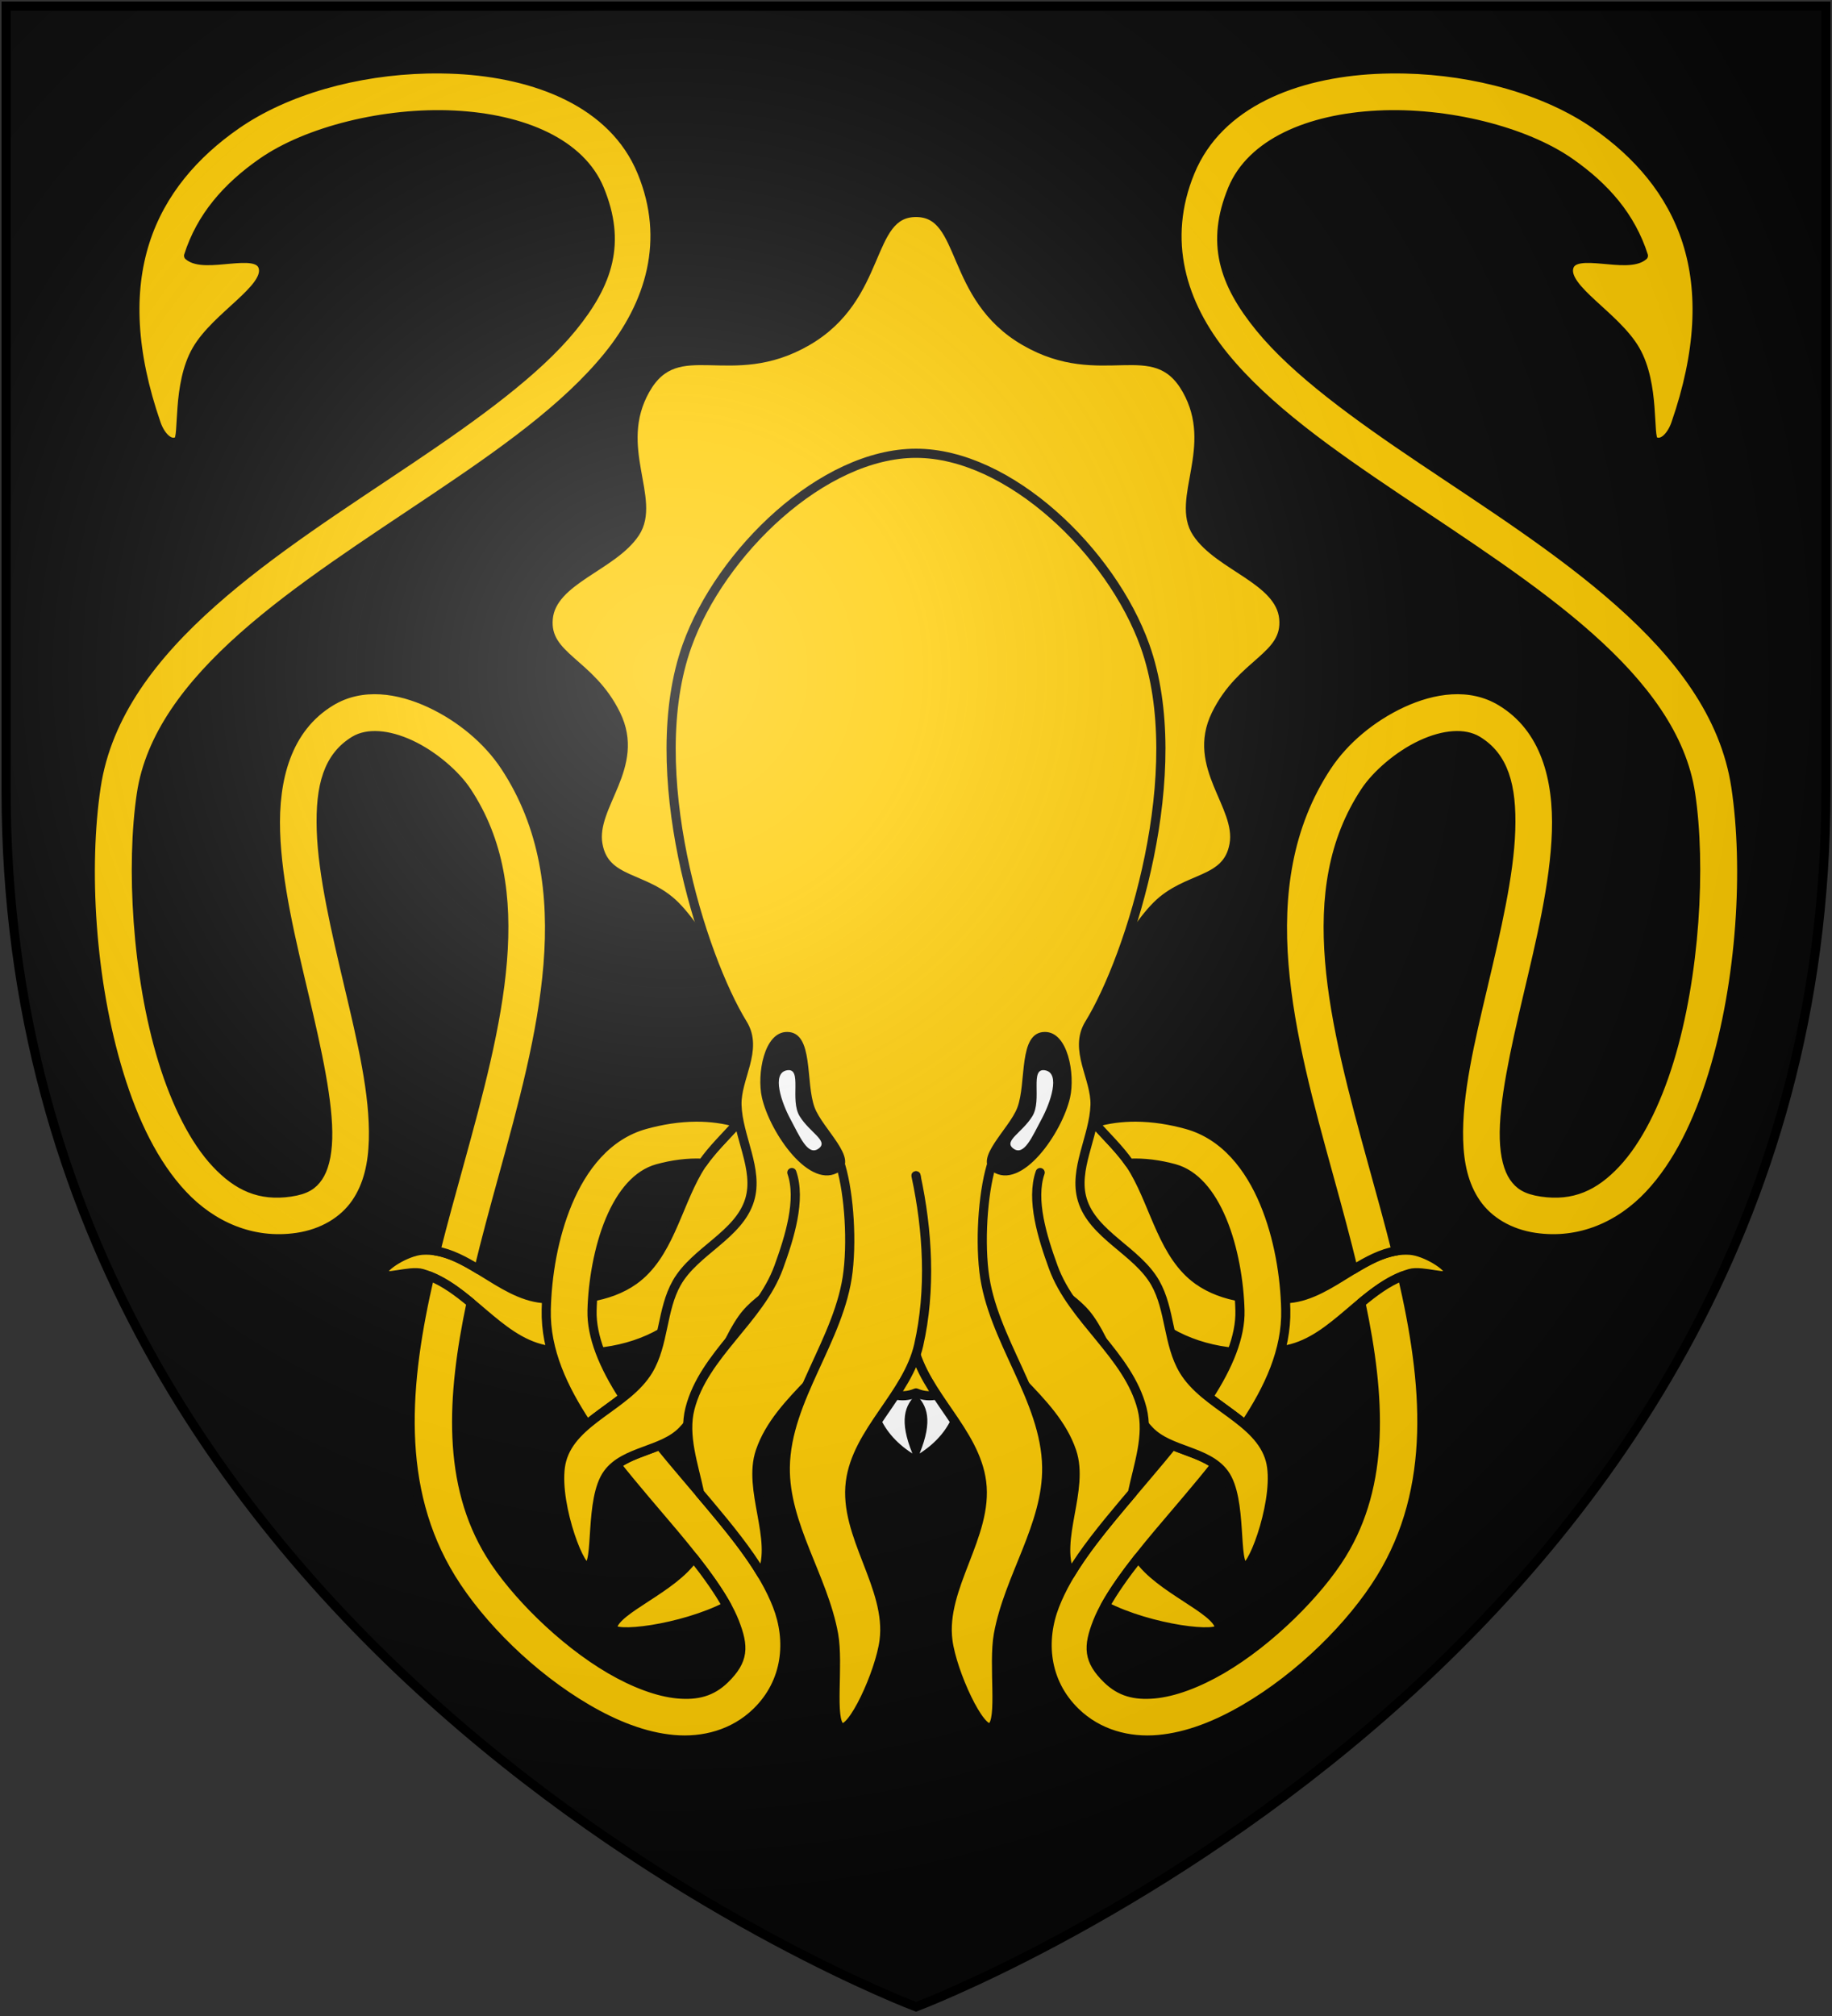 <?xml version="1.0" encoding="UTF-8"?>
<svg xmlns="http://www.w3.org/2000/svg" xmlns:xlink="http://www.w3.org/1999/xlink" width="600" height="660">
<rect width="100%" height="100%" fill="#333333" stroke="none"/>
<defs>
  <radialGradient id="rg" gradientUnits="userSpaceOnUse" cx="220" cy="220" r="405">
    <stop style="stop-color:#ffffff;stop-opacity:.3" offset="0"/>
    <stop style="stop-color:#ffffff;stop-opacity:.2" offset=".2"/>
    <stop style="stop-color:#666666;stop-opacity:.1" offset=".6"/>
    <stop style="stop-color:#000000;stop-opacity:.13" offset="1"/>
  </radialGradient>
  <path id="shield" d="m2,2v257c0,286 298,398 298,398c0,0 298-112 298-398V2z"/>
</defs>
<use id="bg" xlink:href="#shield" style="fill:#080808;"/>
<g id="kraken" style="fill:#ffcc00;stroke:#080808;stroke-width:3;stroke-linecap:round;stroke-linejoin:round;">
  <path id="right-tooth" style="fill:#ffffff;stroke:none;" d="m 311.077,447.83 c -3.64,4.757 -6.843,6.594 -11.407,8.424 4.126,3.772 5.874,8.831 1.513,19.594 11.262,-7.188 15.049,-18.555 9.894,-28.018 z" />
  <use id="left-tooth" xlink:href="#right-tooth" transform="translate(600)scale(-1,1)" />
  <path id="crown" d="m 347.9,344.061 c 5.978,-8.797 21.006,-37.607 30.93,-47.531 9.924,-9.924 23.1,-7.384 25.346,-20.09 2.245,-12.706 -14.311,-25.315 -5.912,-42.508 8.399,-17.193 23.376,-18.733 22.184,-31.428 -1.192,-12.695 -21.16,-17.054 -28.439,-28.057 -7.279,-11.002 7.239,-28.13 -3.357,-46.867 -10.597,-18.738 -27.806,-1.352 -52.943,-15.865 C 310.57,97.202 316.408,69.551 300,69.551 c -16.408,0 -10.57,27.651 -35.707,42.164 -25.137,14.513 -42.346,-2.872 -52.943,15.865 -10.597,18.738 3.922,35.865 -3.357,46.867 -7.279,11.002 -27.247,15.361 -28.439,28.057 -1.192,12.695 13.784,14.235 22.184,31.428 8.399,17.193 -8.157,29.802 -5.912,42.508 2.245,12.706 15.422,10.166 25.346,20.09 9.924,9.924 24.951,38.734 30.93,47.531" />
  <path id="right-arm-4" d="m 348.842,343.488 c -0.612,20.351 15.079,26.685 22.729,39.964 6.868,11.923 9.605,27.657 20.801,35.656 8.268,5.907 19.768,6.921 29.888,5.999 14.146,-1.288 25.414,-16.855 39.579,-15.796 4.924,0.368 12.837,5.179 12.789,7.475 -0.05,2.425 -8.749,-1.067 -12.868,0.131 -15.087,4.392 -24.651,21.672 -40.03,24.891 -12.707,2.66 -27.345,0.989 -38.546,-5.575 -14.86,-8.709 -20.319,-27.853 -31.443,-41.003 -4.202,-4.968 -5.471,-10.344 -13.306,-14.281" />
  <use id="left-arm-4" xlink:href="#right-arm-4" transform="translate(600)scale(-1,1)" />
  <path id="right-tentacle" d="m 455.338,22.555 c -1.628,0.021 -3.252,0.071 -4.869,0.152 -25.874,1.301 -51.303,10.831 -60.672,33.523 -9.242,22.386 -2.775,43.369 11.127,60.43 13.902,17.06 34.779,31.69 56.688,46.41 21.909,14.72 44.895,29.439 62.822,45.352 17.927,15.912 30.448,32.694 33.26,51.467 3.493,23.32 1.591,59.383 -7.049,87.449 -4.32,14.033 -10.351,26.026 -17.42,33.551 -7.069,7.524 -14.375,10.842 -24.348,9.373 -5.136,-0.757 -7.339,-2.357 -9.084,-4.893 -1.745,-2.535 -2.929,-6.732 -3.102,-12.551 -0.345,-11.638 3.426,-28.737 7.66,-46.676 4.234,-17.939 8.86,-36.809 9.41,-53.877 0.55,-17.068 -3.564,-33.818 -18.125,-42.631 -10.205,-6.177 -22.303,-4.159 -32.4,0.523 -10.097,4.683 -19.004,12.173 -24.619,20.666 -13.006,19.672 -15.955,42.17 -14.107,65.004 1.847,22.834 8.337,46.339 14.74,69.531 2.825,10.232 5.576,20.341 7.965,30.258 4.573,-2.783 9.171,-5.287 14.061,-6.084 -2.371,-9.433 -4.995,-18.853 -7.566,-28.166 -6.397,-23.169 -12.565,-45.937 -14.248,-66.748 -1.683,-20.811 0.965,-39.333 11.668,-55.521 3.678,-5.563 11.002,-11.891 18.418,-15.33 7.416,-3.439 14.114,-3.849 18.324,-1.301 8.598,5.204 11.37,14.682 10.898,29.314 -0.471,14.633 -4.774,32.938 -9.018,50.916 -4.244,17.978 -8.498,35.537 -8.053,50.564 0.223,7.514 1.636,14.654 5.738,20.613 4.102,5.959 10.997,10.01 19.252,11.227 14.804,2.181 27.982,-3.846 37.467,-13.941 9.485,-10.095 16.079,-23.995 20.824,-39.408 9.49,-30.826 11.473,-67.867 7.547,-94.084 -3.573,-23.859 -18.904,-43.392 -38.137,-60.463 -19.232,-17.071 -42.711,-32.002 -64.414,-46.584 -21.703,-14.582 -41.584,-28.906 -53.424,-43.436 -11.84,-14.529 -16.101,-27.771 -8.893,-45.23 6.183,-14.976 24.859,-23.124 47.562,-24.266 22.704,-1.142 48.15,5.228 62.881,15.479 11.671,8.121 20.083,17.872 24.127,30.555 -5.389,4.616 -22.625,-2.894 -24.416,3.788 -1.89,7.052 15.367,15.994 21.77,27.084 6.585,11.405 4.117,28.634 6.158,29.812 2.744,1.584 5.728,-1.727 7.092,-5.661 8.14,-23.481 8.907,-43.216 3.688,-59.582 -5.219,-16.366 -16.275,-28.861 -29.852,-38.309 -16.38,-11.397 -39.563,-17.74 -62.438,-18.275 -1.634,-0.038 -3.266,-0.046 -4.895,-0.025 z M 371.969,365.717 c -4.505,-0.017 -9.087,0.537 -13.584,1.883 3.85,4.39 8.149,8.396 11.502,13.221 4.827,-0.241 9.922,0.444 14.756,1.773 6.575,1.809 11.822,7.895 15.596,16.92 3.774,9.025 5.641,20.382 5.861,29.549 0.204,8.472 -3.74,18.092 -10.324,28.23 3.912,3.122 8.248,5.933 11.967,9.092 7.768,-11.707 13.677,-24.205 13.354,-37.682 -0.26,-10.804 -2.243,-23.559 -7.018,-34.977 -4.774,-11.418 -12.771,-22.106 -25.457,-25.596 -5.193,-1.429 -10.86,-2.392 -16.652,-2.414 z m 87.311,52.061 c -4.942,1.959 -9.314,5.243 -13.57,8.779 6.507,30.842 7.931,59.29 -6.303,82.359 -7.722,12.516 -23.492,28.36 -39.232,37.549 -7.87,4.595 -15.711,7.51 -22.152,8.09 -6.441,0.58 -11.162,-0.727 -15.365,-4.816 -6.357,-6.185 -6.382,-10.64 -3.236,-18.693 3.146,-8.054 10.827,-18.236 19.871,-29 6.04,-7.188 12.634,-14.697 18.799,-22.488 -3.93,-3.003 -9.29,-4.355 -14.113,-6.395 -5.206,6.406 -10.804,12.848 -16.17,19.234 -9.263,11.024 -17.895,21.76 -22.359,33.191 -4.465,11.431 -3.397,25.029 6.75,34.902 7.498,7.295 17.528,9.872 27.17,9.004 9.642,-0.868 19.217,-4.731 28.369,-10.074 18.304,-10.686 35.014,-27.356 44.436,-42.627 18.324,-29.699 15.17,-64.262 7.107,-99.016 z" />
  <use id="left-tentacle" xlink:href="#right-tentacle" transform="translate(600)scale(-1,1)" />
  <path id="head" d="M 300 148.396 C 269.467 148.396 236.013 180.724 225.025 211.377 C 210.391 252.205 229.734 313.261 243.27 335.225 C 248.478 343.676 241.094 352.91 241.367 361.779 C 241.688 372.214 248.547 382.827 245.521 392.818 C 242.029 404.354 227.612 409.502 221.648 419.977 C 216.678 428.707 217.513 440.03 212.338 448.641 C 205.33 460.301 187.573 464.869 183.979 477.99 C 180.817 489.534 189.448 513.273 192.287 512.922 C 196.137 512.446 192.88 490.779 199.068 482.389 C 204.615 474.868 216.901 475.195 223.42 468.5 C 233.124 458.535 235.109 443.085 243.123 431.717 C 249.269 422.998 260.349 420.862 264.613 408.002 L 277.359 437.465 L 276.643 447.111 C 283.597 448.47 289.777 460.295 300 456.016 C 310.223 460.295 316.403 448.47 323.357 447.111 L 322.641 437.465 L 335.387 408.002 C 339.651 420.862 350.731 422.998 356.877 431.717 C 364.891 443.085 366.876 458.535 376.58 468.5 C 383.099 475.195 395.385 474.868 400.932 482.389 C 407.12 490.779 403.863 512.446 407.713 512.922 C 410.552 513.273 419.183 489.534 416.021 477.99 C 412.427 464.869 394.67 460.301 387.662 448.641 C 382.487 440.03 383.322 428.707 378.352 419.977 C 372.388 409.502 357.971 404.354 354.479 392.818 C 351.453 382.827 358.312 372.214 358.633 361.779 C 358.906 352.91 351.522 343.676 356.73 335.225 C 370.266 313.261 389.609 252.205 374.975 211.377 C 363.987 180.724 330.533 148.396 300 148.396 z" />
  <path id="right-arm-2" d="m 315.947,385.592 c 2.381,24.177 -2.6,30.295 2.305,44.215 6.197,17.587 26.749,27.697 32.752,45.352 4.259,12.525 -5.541,28.815 -0.49,40.283 4.651,-7.765 10.815,-15.335 17.293,-23.045 1.01,-1.202 2.042,-2.412 3.064,-3.617 1.964,-9.265 5.414,-18.797 3.162,-27.629 -4.502,-17.655 -22.834,-29.17 -29.07,-46.289 -3.569,-9.798 -7.388,-22.101 -4.301,-30.986 m 32.15,126.109 c -4.445,5.65 -8.242,11.008 -10.896,15.834 14.85,7.661 38.144,10.422 37.494,6.93 -1.118,-6.006 -19.751,-12.662 -26.598,-22.764 z" />
  <use id="left-arm-2" xlink:href="#right-arm-2" transform="translate(600)scale(-1,1)" />
  <path id="right-arm-1" d="m 325.131,380.131 c -2.916,8.393 -4.271,24.108 -2.881,36.1 2.583,22.29 20.234,41.665 20.558,64.103 0.275,18.997 -12.46,36.056 -15.829,54.754 -1.799,9.989 1.296,28.034 -2.283,30.365 -3.579,2.331 -12.903,-17.869 -14.252,-28.363 -2.257,-17.543 13.284,-34.353 11.051,-51.898 -2.109,-16.567 -18.675,-28.543 -22.377,-44.829 -4.096,-18.019 3.131,-32.59 0.882,-55.429" />
  <path id="left-arm-1" d="m 274.869,380.131 c 2.916,8.393 4.271,24.108 2.881,36.1 -2.583,22.29 -20.234,41.665 -20.558,64.103 -0.275,18.997 12.46,36.056 15.829,54.754 1.799,9.989 -1.296,28.034 2.283,30.365 3.579,2.331 12.903,-17.869 14.252,-28.363 2.257,-17.543 -13.284,-34.353 -11.051,-51.898 2.109,-16.567 18.675,-28.543 22.377,-44.829 4.096,-18.019 2.973,-37.539 -0.882,-55.429" />
  <g id="right-eye">
    <path style="fill:#080808;stroke:none;" d="m 333.193,362.596 c -2.643,7.002 -14.42,16.716 -8.212,20.898 9.717,6.546 22.921,-12.772 25.487,-24.203 1.68,-7.482 -0.64,-21.536 -8.308,-21.451 -8.776,0.097 -5.867,16.545 -8.967,24.756 z" />
    <path style="fill:#ffffff;stroke:none;" d="m 338.101,365.439 c -3.342,5.406 -9.516,8.056 -6.268,10.536 3.565,2.722 6.24,-3.933 9.342,-9.684 2.757,-5.112 6.305,-15.011 1.068,-15.899 -5.129,-0.869 -0.827,9.685 -4.142,15.047 z" />
  </g>
  <use id="left-eye" xlink:href="#right-eye" transform="translate(600)scale(-1,1)" />
</g>
<use id="shine" xlink:href="#shield" style="fill:url(#rg);stroke:#000000;stroke-width:3;"/>
</svg>
